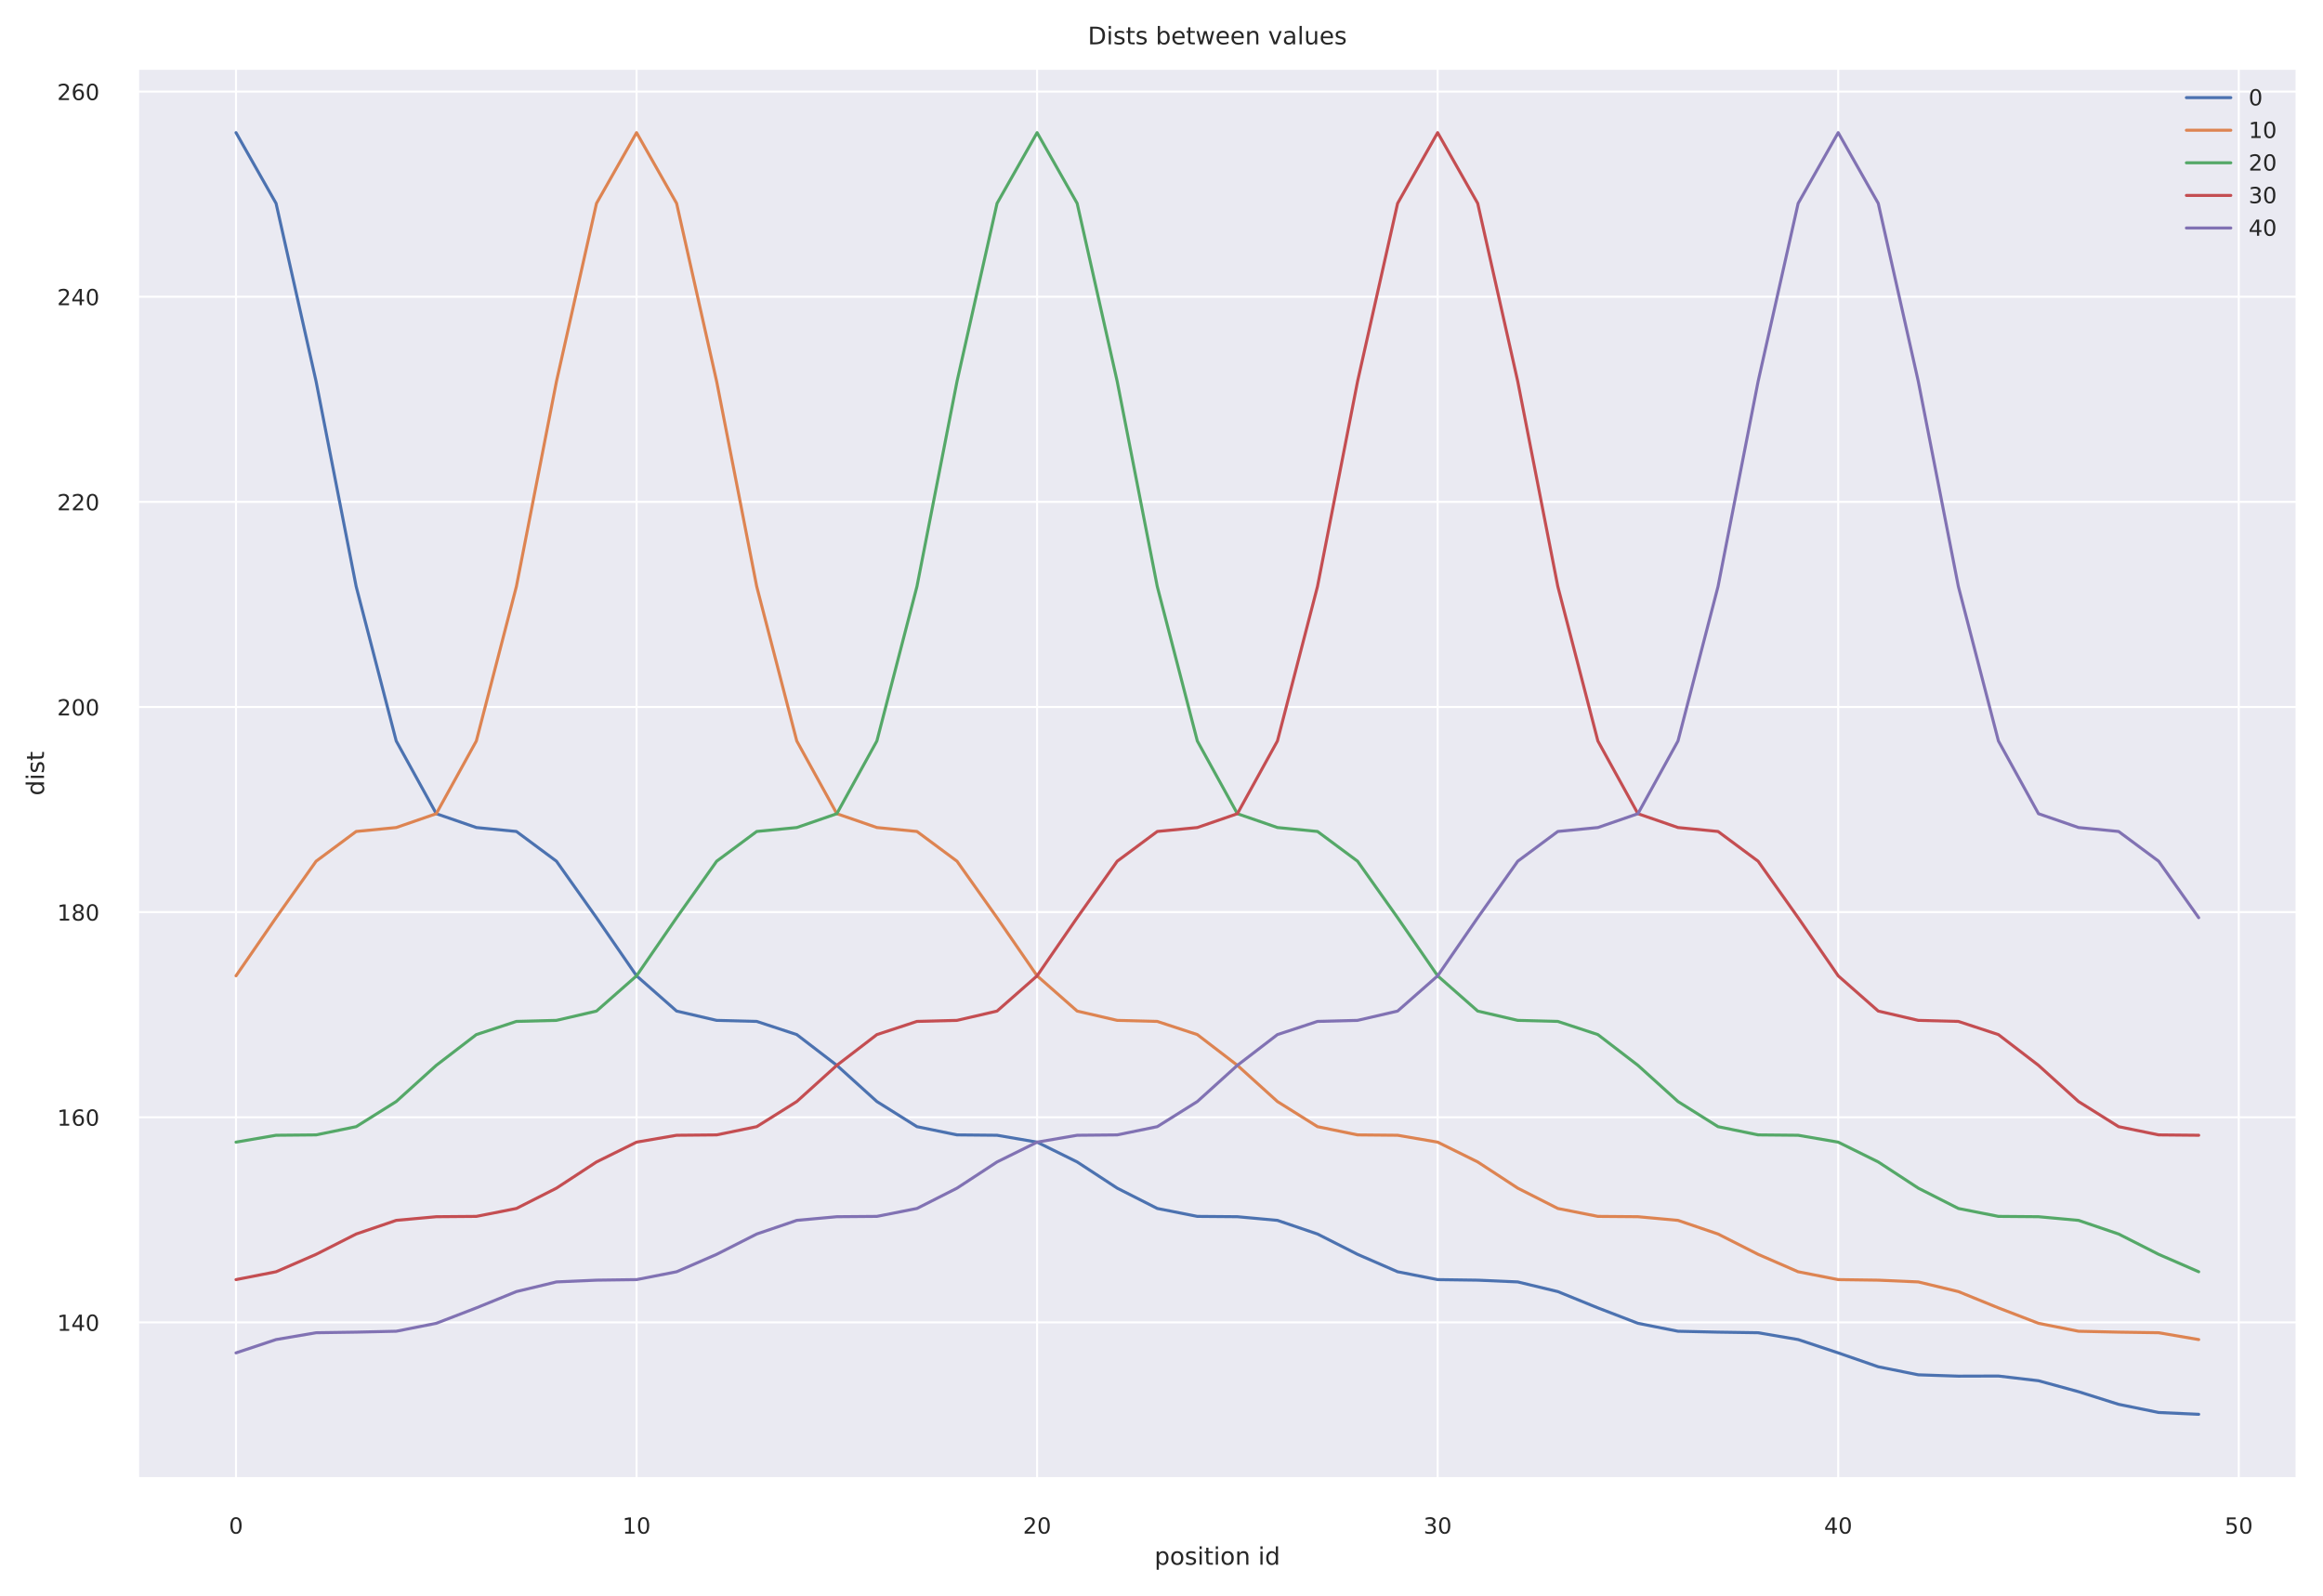 <?xml version="1.0" encoding="utf-8" standalone="no"?>
<!DOCTYPE svg PUBLIC "-//W3C//DTD SVG 1.1//EN"
  "http://www.w3.org/Graphics/SVG/1.1/DTD/svg11.dtd">
<!-- Created with matplotlib (https://matplotlib.org/) -->
<svg height="395.28pt" version="1.1" viewBox="0 0 575.28 395.28" width="575.28pt" xmlns="http://www.w3.org/2000/svg" xmlns:xlink="http://www.w3.org/1999/xlink">
 <defs>
  <style type="text/css">*{stroke-linecap:butt;stroke-linejoin:round;}</style>
 </defs>
 <g id="figure_1">
  <g id="patch_1">
   <path d="M 0 395.28 
L 575.28 395.28 
L 575.28 0 
L 0 0 
z
" style="fill:#ffffff;"/>
  </g>
  <g id="axes_1">
   <g id="patch_2">
    <path d="M 34.143 366.2 
L 568.8 366.2 
L 568.8 16.98 
L 34.143 16.98 
z
" style="fill:#eaeaf2;"/>
   </g>
   <g id="matplotlib.axis_1">
    <g id="xtick_1">
     <g id="line2d_1">
      <path clip-path="url(#p2e50488622)" d="M 58.445 366.2 
L 58.445 16.98 
" style="fill:none;stroke:#ffffff;stroke-linecap:round;stroke-width:0.5;"/>
     </g>
     <g id="text_1">
      <!-- 0 -->
      <g style="fill:#262626;" transform="translate(56.695 379.879)scale(0.055 -0.055)">
       <defs>
        <path d="M 31.781 66.406 
Q 24.172 66.406 20.328 58.906 
Q 16.5 51.422 16.5 36.375 
Q 16.5 21.391 20.328 13.891 
Q 24.172 6.391 31.781 6.391 
Q 39.453 6.391 43.281 13.891 
Q 47.125 21.391 47.125 36.375 
Q 47.125 51.422 43.281 58.906 
Q 39.453 66.406 31.781 66.406 
z
M 31.781 74.219 
Q 44.047 74.219 50.516 64.516 
Q 56.984 54.828 56.984 36.375 
Q 56.984 17.969 50.516 8.266 
Q 44.047 -1.422 31.781 -1.422 
Q 19.531 -1.422 13.062 8.266 
Q 6.594 17.969 6.594 36.375 
Q 6.594 54.828 13.062 64.516 
Q 19.531 74.219 31.781 74.219 
z
" id="DejaVuSans-48"/>
       </defs>
       <use xlink:href="#DejaVuSans-48"/>
      </g>
     </g>
    </g>
    <g id="xtick_2">
     <g id="line2d_2">
      <path clip-path="url(#p2e50488622)" d="M 157.639 366.2 
L 157.639 16.98 
" style="fill:none;stroke:#ffffff;stroke-linecap:round;stroke-width:0.5;"/>
     </g>
     <g id="text_2">
      <!-- 10 -->
      <g style="fill:#262626;" transform="translate(154.14 379.879)scale(0.055 -0.055)">
       <defs>
        <path d="M 12.406 8.297 
L 28.516 8.297 
L 28.516 63.922 
L 10.984 60.406 
L 10.984 69.391 
L 28.422 72.906 
L 38.281 72.906 
L 38.281 8.297 
L 54.391 8.297 
L 54.391 0 
L 12.406 0 
z
" id="DejaVuSans-49"/>
       </defs>
       <use xlink:href="#DejaVuSans-49"/>
       <use x="63.623" xlink:href="#DejaVuSans-48"/>
      </g>
     </g>
    </g>
    <g id="xtick_3">
     <g id="line2d_3">
      <path clip-path="url(#p2e50488622)" d="M 256.834 366.2 
L 256.834 16.98 
" style="fill:none;stroke:#ffffff;stroke-linecap:round;stroke-width:0.5;"/>
     </g>
     <g id="text_3">
      <!-- 20 -->
      <g style="fill:#262626;" transform="translate(253.334 379.879)scale(0.055 -0.055)">
       <defs>
        <path d="M 19.188 8.297 
L 53.609 8.297 
L 53.609 0 
L 7.328 0 
L 7.328 8.297 
Q 12.938 14.109 22.625 23.891 
Q 32.328 33.688 34.812 36.531 
Q 39.547 41.844 41.422 45.531 
Q 43.312 49.219 43.312 52.781 
Q 43.312 58.594 39.234 62.25 
Q 35.156 65.922 28.609 65.922 
Q 23.969 65.922 18.812 64.312 
Q 13.672 62.703 7.812 59.422 
L 7.812 69.391 
Q 13.766 71.781 18.938 73 
Q 24.125 74.219 28.422 74.219 
Q 39.75 74.219 46.484 68.547 
Q 53.219 62.891 53.219 53.422 
Q 53.219 48.922 51.531 44.891 
Q 49.859 40.875 45.406 35.406 
Q 44.188 33.984 37.641 27.219 
Q 31.109 20.453 19.188 8.297 
z
" id="DejaVuSans-50"/>
       </defs>
       <use xlink:href="#DejaVuSans-50"/>
       <use x="63.623" xlink:href="#DejaVuSans-48"/>
      </g>
     </g>
    </g>
    <g id="xtick_4">
     <g id="line2d_4">
      <path clip-path="url(#p2e50488622)" d="M 356.028 366.2 
L 356.028 16.98 
" style="fill:none;stroke:#ffffff;stroke-linecap:round;stroke-width:0.5;"/>
     </g>
     <g id="text_4">
      <!-- 30 -->
      <g style="fill:#262626;" transform="translate(352.529 379.879)scale(0.055 -0.055)">
       <defs>
        <path d="M 40.578 39.312 
Q 47.656 37.797 51.625 33 
Q 55.609 28.219 55.609 21.188 
Q 55.609 10.406 48.188 4.484 
Q 40.766 -1.422 27.094 -1.422 
Q 22.516 -1.422 17.656 -0.516 
Q 12.797 0.391 7.625 2.203 
L 7.625 11.719 
Q 11.719 9.328 16.594 8.109 
Q 21.484 6.891 26.812 6.891 
Q 36.078 6.891 40.938 10.547 
Q 45.797 14.203 45.797 21.188 
Q 45.797 27.641 41.281 31.266 
Q 36.766 34.906 28.719 34.906 
L 20.219 34.906 
L 20.219 43.016 
L 29.109 43.016 
Q 36.375 43.016 40.234 45.922 
Q 44.094 48.828 44.094 54.297 
Q 44.094 59.906 40.109 62.906 
Q 36.141 65.922 28.719 65.922 
Q 24.656 65.922 20.016 65.031 
Q 15.375 64.156 9.812 62.312 
L 9.812 71.094 
Q 15.438 72.656 20.344 73.438 
Q 25.25 74.219 29.594 74.219 
Q 40.828 74.219 47.359 69.109 
Q 53.906 64.016 53.906 55.328 
Q 53.906 49.266 50.438 45.094 
Q 46.969 40.922 40.578 39.312 
z
" id="DejaVuSans-51"/>
       </defs>
       <use xlink:href="#DejaVuSans-51"/>
       <use x="63.623" xlink:href="#DejaVuSans-48"/>
      </g>
     </g>
    </g>
    <g id="xtick_5">
     <g id="line2d_5">
      <path clip-path="url(#p2e50488622)" d="M 455.222 366.2 
L 455.222 16.98 
" style="fill:none;stroke:#ffffff;stroke-linecap:round;stroke-width:0.5;"/>
     </g>
     <g id="text_5">
      <!-- 40 -->
      <g style="fill:#262626;" transform="translate(451.723 379.879)scale(0.055 -0.055)">
       <defs>
        <path d="M 37.797 64.312 
L 12.891 25.391 
L 37.797 25.391 
z
M 35.203 72.906 
L 47.609 72.906 
L 47.609 25.391 
L 58.016 25.391 
L 58.016 17.188 
L 47.609 17.188 
L 47.609 0 
L 37.797 0 
L 37.797 17.188 
L 4.891 17.188 
L 4.891 26.703 
z
" id="DejaVuSans-52"/>
       </defs>
       <use xlink:href="#DejaVuSans-52"/>
       <use x="63.623" xlink:href="#DejaVuSans-48"/>
      </g>
     </g>
    </g>
    <g id="xtick_6">
     <g id="line2d_6">
      <path clip-path="url(#p2e50488622)" d="M 554.417 366.2 
L 554.417 16.98 
" style="fill:none;stroke:#ffffff;stroke-linecap:round;stroke-width:0.5;"/>
     </g>
     <g id="text_6">
      <!-- 50 -->
      <g style="fill:#262626;" transform="translate(550.917 379.879)scale(0.055 -0.055)">
       <defs>
        <path d="M 10.797 72.906 
L 49.516 72.906 
L 49.516 64.594 
L 19.828 64.594 
L 19.828 46.734 
Q 21.969 47.469 24.109 47.828 
Q 26.266 48.188 28.422 48.188 
Q 40.625 48.188 47.75 41.5 
Q 54.891 34.812 54.891 23.391 
Q 54.891 11.625 47.562 5.094 
Q 40.234 -1.422 26.906 -1.422 
Q 22.312 -1.422 17.547 -0.641 
Q 12.797 0.141 7.719 1.703 
L 7.719 11.625 
Q 12.109 9.234 16.797 8.062 
Q 21.484 6.891 26.703 6.891 
Q 35.156 6.891 40.078 11.328 
Q 45.016 15.766 45.016 23.391 
Q 45.016 31 40.078 35.438 
Q 35.156 39.891 26.703 39.891 
Q 22.75 39.891 18.812 39.016 
Q 14.891 38.141 10.797 36.281 
z
" id="DejaVuSans-53"/>
       </defs>
       <use xlink:href="#DejaVuSans-53"/>
       <use x="63.623" xlink:href="#DejaVuSans-48"/>
      </g>
     </g>
    </g>
    <g id="text_7">
     <!-- position id -->
     <g style="fill:#262626;" transform="translate(285.897 387.582)scale(0.06 -0.06)">
      <defs>
       <path d="M 18.109 8.203 
L 18.109 -20.797 
L 9.078 -20.797 
L 9.078 54.688 
L 18.109 54.688 
L 18.109 46.391 
Q 20.953 51.266 25.266 53.625 
Q 29.594 56 35.594 56 
Q 45.562 56 51.781 48.094 
Q 58.016 40.188 58.016 27.297 
Q 58.016 14.406 51.781 6.484 
Q 45.562 -1.422 35.594 -1.422 
Q 29.594 -1.422 25.266 0.953 
Q 20.953 3.328 18.109 8.203 
z
M 48.688 27.297 
Q 48.688 37.203 44.609 42.844 
Q 40.531 48.484 33.406 48.484 
Q 26.266 48.484 22.188 42.844 
Q 18.109 37.203 18.109 27.297 
Q 18.109 17.391 22.188 11.75 
Q 26.266 6.109 33.406 6.109 
Q 40.531 6.109 44.609 11.75 
Q 48.688 17.391 48.688 27.297 
z
" id="DejaVuSans-112"/>
       <path d="M 30.609 48.391 
Q 23.391 48.391 19.188 42.75 
Q 14.984 37.109 14.984 27.297 
Q 14.984 17.484 19.156 11.844 
Q 23.344 6.203 30.609 6.203 
Q 37.797 6.203 41.984 11.859 
Q 46.188 17.531 46.188 27.297 
Q 46.188 37.016 41.984 42.703 
Q 37.797 48.391 30.609 48.391 
z
M 30.609 56 
Q 42.328 56 49.016 48.375 
Q 55.719 40.766 55.719 27.297 
Q 55.719 13.875 49.016 6.219 
Q 42.328 -1.422 30.609 -1.422 
Q 18.844 -1.422 12.172 6.219 
Q 5.516 13.875 5.516 27.297 
Q 5.516 40.766 12.172 48.375 
Q 18.844 56 30.609 56 
z
" id="DejaVuSans-111"/>
       <path d="M 44.281 53.078 
L 44.281 44.578 
Q 40.484 46.531 36.375 47.5 
Q 32.281 48.484 27.875 48.484 
Q 21.188 48.484 17.844 46.438 
Q 14.5 44.391 14.5 40.281 
Q 14.5 37.156 16.891 35.375 
Q 19.281 33.594 26.516 31.984 
L 29.594 31.297 
Q 39.156 29.25 43.188 25.516 
Q 47.219 21.781 47.219 15.094 
Q 47.219 7.469 41.188 3.016 
Q 35.156 -1.422 24.609 -1.422 
Q 20.219 -1.422 15.453 -0.562 
Q 10.688 0.297 5.422 2 
L 5.422 11.281 
Q 10.406 8.688 15.234 7.391 
Q 20.062 6.109 24.812 6.109 
Q 31.156 6.109 34.562 8.281 
Q 37.984 10.453 37.984 14.406 
Q 37.984 18.062 35.516 20.016 
Q 33.062 21.969 24.703 23.781 
L 21.578 24.516 
Q 13.234 26.266 9.516 29.906 
Q 5.812 33.547 5.812 39.891 
Q 5.812 47.609 11.281 51.797 
Q 16.75 56 26.812 56 
Q 31.781 56 36.172 55.266 
Q 40.578 54.547 44.281 53.078 
z
" id="DejaVuSans-115"/>
       <path d="M 9.422 54.688 
L 18.406 54.688 
L 18.406 0 
L 9.422 0 
z
M 9.422 75.984 
L 18.406 75.984 
L 18.406 64.594 
L 9.422 64.594 
z
" id="DejaVuSans-105"/>
       <path d="M 18.312 70.219 
L 18.312 54.688 
L 36.812 54.688 
L 36.812 47.703 
L 18.312 47.703 
L 18.312 18.016 
Q 18.312 11.328 20.141 9.422 
Q 21.969 7.516 27.594 7.516 
L 36.812 7.516 
L 36.812 0 
L 27.594 0 
Q 17.188 0 13.234 3.875 
Q 9.281 7.766 9.281 18.016 
L 9.281 47.703 
L 2.688 47.703 
L 2.688 54.688 
L 9.281 54.688 
L 9.281 70.219 
z
" id="DejaVuSans-116"/>
       <path d="M 54.891 33.016 
L 54.891 0 
L 45.906 0 
L 45.906 32.719 
Q 45.906 40.484 42.875 44.328 
Q 39.844 48.188 33.797 48.188 
Q 26.516 48.188 22.312 43.547 
Q 18.109 38.922 18.109 30.906 
L 18.109 0 
L 9.078 0 
L 9.078 54.688 
L 18.109 54.688 
L 18.109 46.188 
Q 21.344 51.125 25.703 53.562 
Q 30.078 56 35.797 56 
Q 45.219 56 50.047 50.172 
Q 54.891 44.344 54.891 33.016 
z
" id="DejaVuSans-110"/>
       <path id="DejaVuSans-32"/>
       <path d="M 45.406 46.391 
L 45.406 75.984 
L 54.391 75.984 
L 54.391 0 
L 45.406 0 
L 45.406 8.203 
Q 42.578 3.328 38.25 0.953 
Q 33.938 -1.422 27.875 -1.422 
Q 17.969 -1.422 11.734 6.484 
Q 5.516 14.406 5.516 27.297 
Q 5.516 40.188 11.734 48.094 
Q 17.969 56 27.875 56 
Q 33.938 56 38.25 53.625 
Q 42.578 51.266 45.406 46.391 
z
M 14.797 27.297 
Q 14.797 17.391 18.875 11.75 
Q 22.953 6.109 30.078 6.109 
Q 37.203 6.109 41.297 11.75 
Q 45.406 17.391 45.406 27.297 
Q 45.406 37.203 41.297 42.844 
Q 37.203 48.484 30.078 48.484 
Q 22.953 48.484 18.875 42.844 
Q 14.797 37.203 14.797 27.297 
z
" id="DejaVuSans-100"/>
      </defs>
      <use xlink:href="#DejaVuSans-112"/>
      <use x="63.477" xlink:href="#DejaVuSans-111"/>
      <use x="124.658" xlink:href="#DejaVuSans-115"/>
      <use x="176.758" xlink:href="#DejaVuSans-105"/>
      <use x="204.541" xlink:href="#DejaVuSans-116"/>
      <use x="243.75" xlink:href="#DejaVuSans-105"/>
      <use x="271.533" xlink:href="#DejaVuSans-111"/>
      <use x="332.715" xlink:href="#DejaVuSans-110"/>
      <use x="396.094" xlink:href="#DejaVuSans-32"/>
      <use x="427.881" xlink:href="#DejaVuSans-105"/>
      <use x="455.664" xlink:href="#DejaVuSans-100"/>
     </g>
    </g>
   </g>
   <g id="matplotlib.axis_2">
    <g id="ytick_1">
     <g id="line2d_7">
      <path clip-path="url(#p2e50488622)" d="M 34.143 327.559 
L 568.8 327.559 
" style="fill:none;stroke:#ffffff;stroke-linecap:round;stroke-width:0.5;"/>
     </g>
     <g id="text_8">
      <!-- 140 -->
      <g style="fill:#262626;" transform="translate(14.144 329.648)scale(0.055 -0.055)">
       <use xlink:href="#DejaVuSans-49"/>
       <use x="63.623" xlink:href="#DejaVuSans-52"/>
       <use x="127.246" xlink:href="#DejaVuSans-48"/>
      </g>
     </g>
    </g>
    <g id="ytick_2">
     <g id="line2d_8">
      <path clip-path="url(#p2e50488622)" d="M 34.143 276.748 
L 568.8 276.748 
" style="fill:none;stroke:#ffffff;stroke-linecap:round;stroke-width:0.5;"/>
     </g>
     <g id="text_9">
      <!-- 160 -->
      <g style="fill:#262626;" transform="translate(14.144 278.837)scale(0.055 -0.055)">
       <defs>
        <path d="M 33.016 40.375 
Q 26.375 40.375 22.484 35.828 
Q 18.609 31.297 18.609 23.391 
Q 18.609 15.531 22.484 10.953 
Q 26.375 6.391 33.016 6.391 
Q 39.656 6.391 43.531 10.953 
Q 47.406 15.531 47.406 23.391 
Q 47.406 31.297 43.531 35.828 
Q 39.656 40.375 33.016 40.375 
z
M 52.594 71.297 
L 52.594 62.312 
Q 48.875 64.062 45.094 64.984 
Q 41.312 65.922 37.594 65.922 
Q 27.828 65.922 22.672 59.328 
Q 17.531 52.734 16.797 39.406 
Q 19.672 43.656 24.016 45.922 
Q 28.375 48.188 33.594 48.188 
Q 44.578 48.188 50.953 41.516 
Q 57.328 34.859 57.328 23.391 
Q 57.328 12.156 50.688 5.359 
Q 44.047 -1.422 33.016 -1.422 
Q 20.359 -1.422 13.672 8.266 
Q 6.984 17.969 6.984 36.375 
Q 6.984 53.656 15.188 63.938 
Q 23.391 74.219 37.203 74.219 
Q 40.922 74.219 44.703 73.484 
Q 48.484 72.75 52.594 71.297 
z
" id="DejaVuSans-54"/>
       </defs>
       <use xlink:href="#DejaVuSans-49"/>
       <use x="63.623" xlink:href="#DejaVuSans-54"/>
       <use x="127.246" xlink:href="#DejaVuSans-48"/>
      </g>
     </g>
    </g>
    <g id="ytick_3">
     <g id="line2d_9">
      <path clip-path="url(#p2e50488622)" d="M 34.143 225.936 
L 568.8 225.936 
" style="fill:none;stroke:#ffffff;stroke-linecap:round;stroke-width:0.5;"/>
     </g>
     <g id="text_10">
      <!-- 180 -->
      <g style="fill:#262626;" transform="translate(14.144 228.026)scale(0.055 -0.055)">
       <defs>
        <path d="M 31.781 34.625 
Q 24.75 34.625 20.719 30.859 
Q 16.703 27.094 16.703 20.516 
Q 16.703 13.922 20.719 10.156 
Q 24.75 6.391 31.781 6.391 
Q 38.812 6.391 42.859 10.172 
Q 46.922 13.969 46.922 20.516 
Q 46.922 27.094 42.891 30.859 
Q 38.875 34.625 31.781 34.625 
z
M 21.922 38.812 
Q 15.578 40.375 12.031 44.719 
Q 8.5 49.078 8.5 55.328 
Q 8.5 64.062 14.719 69.141 
Q 20.953 74.219 31.781 74.219 
Q 42.672 74.219 48.875 69.141 
Q 55.078 64.062 55.078 55.328 
Q 55.078 49.078 51.531 44.719 
Q 48 40.375 41.703 38.812 
Q 48.828 37.156 52.797 32.312 
Q 56.781 27.484 56.781 20.516 
Q 56.781 9.906 50.312 4.234 
Q 43.844 -1.422 31.781 -1.422 
Q 19.734 -1.422 13.25 4.234 
Q 6.781 9.906 6.781 20.516 
Q 6.781 27.484 10.781 32.312 
Q 14.797 37.156 21.922 38.812 
z
M 18.312 54.391 
Q 18.312 48.734 21.844 45.562 
Q 25.391 42.391 31.781 42.391 
Q 38.141 42.391 41.719 45.562 
Q 45.312 48.734 45.312 54.391 
Q 45.312 60.062 41.719 63.234 
Q 38.141 66.406 31.781 66.406 
Q 25.391 66.406 21.844 63.234 
Q 18.312 60.062 18.312 54.391 
z
" id="DejaVuSans-56"/>
       </defs>
       <use xlink:href="#DejaVuSans-49"/>
       <use x="63.623" xlink:href="#DejaVuSans-56"/>
       <use x="127.246" xlink:href="#DejaVuSans-48"/>
      </g>
     </g>
    </g>
    <g id="ytick_4">
     <g id="line2d_10">
      <path clip-path="url(#p2e50488622)" d="M 34.143 175.125 
L 568.8 175.125 
" style="fill:none;stroke:#ffffff;stroke-linecap:round;stroke-width:0.5;"/>
     </g>
     <g id="text_11">
      <!-- 200 -->
      <g style="fill:#262626;" transform="translate(14.144 177.215)scale(0.055 -0.055)">
       <use xlink:href="#DejaVuSans-50"/>
       <use x="63.623" xlink:href="#DejaVuSans-48"/>
       <use x="127.246" xlink:href="#DejaVuSans-48"/>
      </g>
     </g>
    </g>
    <g id="ytick_5">
     <g id="line2d_11">
      <path clip-path="url(#p2e50488622)" d="M 34.143 124.314 
L 568.8 124.314 
" style="fill:none;stroke:#ffffff;stroke-linecap:round;stroke-width:0.5;"/>
     </g>
     <g id="text_12">
      <!-- 220 -->
      <g style="fill:#262626;" transform="translate(14.144 126.403)scale(0.055 -0.055)">
       <use xlink:href="#DejaVuSans-50"/>
       <use x="63.623" xlink:href="#DejaVuSans-50"/>
       <use x="127.246" xlink:href="#DejaVuSans-48"/>
      </g>
     </g>
    </g>
    <g id="ytick_6">
     <g id="line2d_12">
      <path clip-path="url(#p2e50488622)" d="M 34.143 73.503 
L 568.8 73.503 
" style="fill:none;stroke:#ffffff;stroke-linecap:round;stroke-width:0.5;"/>
     </g>
     <g id="text_13">
      <!-- 240 -->
      <g style="fill:#262626;" transform="translate(14.144 75.592)scale(0.055 -0.055)">
       <use xlink:href="#DejaVuSans-50"/>
       <use x="63.623" xlink:href="#DejaVuSans-52"/>
       <use x="127.246" xlink:href="#DejaVuSans-48"/>
      </g>
     </g>
    </g>
    <g id="ytick_7">
     <g id="line2d_13">
      <path clip-path="url(#p2e50488622)" d="M 34.143 22.691 
L 568.8 22.691 
" style="fill:none;stroke:#ffffff;stroke-linecap:round;stroke-width:0.5;"/>
     </g>
     <g id="text_14">
      <!-- 260 -->
      <g style="fill:#262626;" transform="translate(14.144 24.781)scale(0.055 -0.055)">
       <use xlink:href="#DejaVuSans-50"/>
       <use x="63.623" xlink:href="#DejaVuSans-54"/>
       <use x="127.246" xlink:href="#DejaVuSans-48"/>
      </g>
     </g>
    </g>
    <g id="text_15">
     <!-- dist -->
     <g style="fill:#262626;" transform="translate(10.897 197.067)rotate(-90)scale(0.06 -0.06)">
      <use xlink:href="#DejaVuSans-100"/>
      <use x="63.477" xlink:href="#DejaVuSans-105"/>
      <use x="91.26" xlink:href="#DejaVuSans-115"/>
      <use x="143.359" xlink:href="#DejaVuSans-116"/>
     </g>
    </g>
   </g>
   <g id="line2d_14">
    <path clip-path="url(#p2e50488622)" d="M 58.445 32.854 
L 68.365 50.378 
L 78.284 94.504 
L 88.203 145.275 
L 98.123 183.539 
L 108.042 201.555 
L 117.962 204.981 
L 127.881 205.955 
L 137.801 213.322 
L 147.72 227.317 
L 157.639 241.714 
L 167.559 250.445 
L 177.478 252.748 
L 187.398 253.005 
L 197.317 256.271 
L 207.237 263.883 
L 217.156 272.853 
L 227.076 279.075 
L 236.995 281.113 
L 246.914 281.206 
L 256.834 282.911 
L 266.753 287.815 
L 276.673 294.309 
L 286.592 299.34 
L 296.512 301.301 
L 306.431 301.382 
L 316.35 302.286 
L 326.27 305.666 
L 336.189 310.7 
L 346.109 315.015 
L 356.028 316.964 
L 365.948 317.098 
L 375.867 317.535 
L 385.786 319.926 
L 395.706 323.966 
L 405.625 327.785 
L 415.545 329.75 
L 425.464 329.973 
L 435.384 330.121 
L 445.303 331.811 
L 455.222 335.112 
L 465.142 338.551 
L 475.061 340.544 
L 484.981 340.875 
L 494.9 340.845 
L 504.82 342.011 
L 514.739 344.725 
L 524.659 347.851 
L 534.578 349.874 
L 544.497 350.326 
" style="fill:none;stroke:#4c72b0;stroke-linecap:round;stroke-width:0.75;"/>
   </g>
   <g id="line2d_15">
    <path clip-path="url(#p2e50488622)" d="M 58.445 241.714 
L 68.365 227.317 
L 78.284 213.322 
L 88.203 205.955 
L 98.123 204.981 
L 108.042 201.555 
L 117.962 183.539 
L 127.881 145.275 
L 137.801 94.504 
L 147.72 50.378 
L 157.639 32.854 
L 167.559 50.378 
L 177.478 94.504 
L 187.398 145.275 
L 197.317 183.539 
L 207.237 201.555 
L 217.156 204.981 
L 227.076 205.955 
L 236.995 213.322 
L 246.914 227.317 
L 256.834 241.714 
L 266.753 250.445 
L 276.673 252.748 
L 286.592 253.005 
L 296.512 256.271 
L 306.431 263.883 
L 316.35 272.853 
L 326.27 279.075 
L 336.189 281.113 
L 346.109 281.206 
L 356.028 282.911 
L 365.948 287.815 
L 375.867 294.309 
L 385.786 299.34 
L 395.706 301.301 
L 405.625 301.382 
L 415.545 302.286 
L 425.464 305.666 
L 435.384 310.7 
L 445.303 315.015 
L 455.222 316.964 
L 465.142 317.098 
L 475.061 317.535 
L 484.981 319.925 
L 494.9 323.966 
L 504.82 327.785 
L 514.739 329.75 
L 524.659 329.973 
L 534.578 330.121 
L 544.497 331.811 
" style="fill:none;stroke:#dd8452;stroke-linecap:round;stroke-width:0.75;"/>
   </g>
   <g id="line2d_16">
    <path clip-path="url(#p2e50488622)" d="M 58.445 282.911 
L 68.365 281.206 
L 78.284 281.113 
L 88.203 279.075 
L 98.123 272.853 
L 108.042 263.883 
L 117.962 256.271 
L 127.881 253.005 
L 137.801 252.748 
L 147.72 250.445 
L 157.639 241.714 
L 167.559 227.317 
L 177.478 213.322 
L 187.398 205.955 
L 197.317 204.981 
L 207.237 201.555 
L 217.156 183.539 
L 227.076 145.275 
L 236.995 94.504 
L 246.914 50.378 
L 256.834 32.854 
L 266.753 50.378 
L 276.673 94.504 
L 286.592 145.275 
L 296.512 183.539 
L 306.431 201.555 
L 316.35 204.981 
L 326.27 205.955 
L 336.189 213.322 
L 346.109 227.317 
L 356.028 241.714 
L 365.948 250.445 
L 375.867 252.748 
L 385.786 253.005 
L 395.706 256.271 
L 405.625 263.883 
L 415.545 272.853 
L 425.464 279.075 
L 435.384 281.113 
L 445.303 281.206 
L 455.222 282.911 
L 465.142 287.815 
L 475.061 294.309 
L 484.981 299.34 
L 494.9 301.301 
L 504.82 301.382 
L 514.739 302.286 
L 524.659 305.666 
L 534.578 310.7 
L 544.497 315.015 
" style="fill:none;stroke:#55a868;stroke-linecap:round;stroke-width:0.75;"/>
   </g>
   <g id="line2d_17">
    <path clip-path="url(#p2e50488622)" d="M 58.445 316.964 
L 68.365 315.015 
L 78.284 310.7 
L 88.203 305.666 
L 98.123 302.286 
L 108.042 301.382 
L 117.962 301.301 
L 127.881 299.34 
L 137.801 294.309 
L 147.72 287.815 
L 157.639 282.911 
L 167.559 281.206 
L 177.478 281.113 
L 187.398 279.075 
L 197.317 272.853 
L 207.237 263.883 
L 217.156 256.271 
L 227.076 253.005 
L 236.995 252.748 
L 246.914 250.445 
L 256.834 241.714 
L 266.753 227.317 
L 276.673 213.322 
L 286.592 205.955 
L 296.512 204.981 
L 306.431 201.555 
L 316.35 183.539 
L 326.27 145.275 
L 336.189 94.504 
L 346.109 50.378 
L 356.028 32.854 
L 365.948 50.378 
L 375.867 94.504 
L 385.786 145.275 
L 395.706 183.539 
L 405.625 201.555 
L 415.545 204.981 
L 425.464 205.955 
L 435.384 213.322 
L 445.303 227.317 
L 455.222 241.714 
L 465.142 250.445 
L 475.061 252.748 
L 484.981 253.005 
L 494.9 256.271 
L 504.82 263.883 
L 514.739 272.853 
L 524.659 279.075 
L 534.578 281.113 
L 544.497 281.206 
" style="fill:none;stroke:#c44e52;stroke-linecap:round;stroke-width:0.75;"/>
   </g>
   <g id="line2d_18">
    <path clip-path="url(#p2e50488622)" d="M 58.445 335.112 
L 68.365 331.811 
L 78.284 330.121 
L 88.203 329.973 
L 98.123 329.75 
L 108.042 327.785 
L 117.962 323.966 
L 127.881 319.925 
L 137.801 317.535 
L 147.72 317.098 
L 157.639 316.964 
L 167.559 315.015 
L 177.478 310.7 
L 187.398 305.666 
L 197.317 302.286 
L 207.237 301.382 
L 217.156 301.301 
L 227.076 299.34 
L 236.995 294.309 
L 246.914 287.815 
L 256.834 282.911 
L 266.753 281.206 
L 276.673 281.113 
L 286.592 279.075 
L 296.512 272.853 
L 306.431 263.883 
L 316.35 256.271 
L 326.27 253.005 
L 336.189 252.748 
L 346.109 250.445 
L 356.028 241.714 
L 365.948 227.317 
L 375.867 213.322 
L 385.786 205.955 
L 395.706 204.981 
L 405.625 201.555 
L 415.545 183.539 
L 425.464 145.275 
L 435.384 94.504 
L 445.303 50.378 
L 455.222 32.854 
L 465.142 50.378 
L 475.061 94.504 
L 484.981 145.275 
L 494.9 183.539 
L 504.82 201.555 
L 514.739 204.981 
L 524.659 205.955 
L 534.578 213.322 
L 544.497 227.317 
" style="fill:none;stroke:#8172b3;stroke-linecap:round;stroke-width:0.75;"/>
   </g>
   <g id="patch_3">
    <path d="M 34.143 366.2 
L 34.143 16.98 
" style="fill:none;stroke:#ffffff;stroke-linecap:square;stroke-linejoin:miter;stroke-width:0.625;"/>
   </g>
   <g id="patch_4">
    <path d="M 568.8 366.2 
L 568.8 16.98 
" style="fill:none;stroke:#ffffff;stroke-linecap:square;stroke-linejoin:miter;stroke-width:0.625;"/>
   </g>
   <g id="patch_5">
    <path d="M 34.143 366.2 
L 568.8 366.2 
" style="fill:none;stroke:#ffffff;stroke-linecap:square;stroke-linejoin:miter;stroke-width:0.625;"/>
   </g>
   <g id="patch_6">
    <path d="M 34.143 16.98 
L 568.8 16.98 
" style="fill:none;stroke:#ffffff;stroke-linecap:square;stroke-linejoin:miter;stroke-width:0.625;"/>
   </g>
   <g id="text_16">
    <!-- Dists between values -->
    <g style="fill:#262626;" transform="translate(269.389 10.98)scale(0.06 -0.06)">
     <defs>
      <path d="M 19.672 64.797 
L 19.672 8.109 
L 31.594 8.109 
Q 46.688 8.109 53.688 14.938 
Q 60.688 21.781 60.688 36.531 
Q 60.688 51.172 53.688 57.984 
Q 46.688 64.797 31.594 64.797 
z
M 9.812 72.906 
L 30.078 72.906 
Q 51.266 72.906 61.172 64.094 
Q 71.094 55.281 71.094 36.531 
Q 71.094 17.672 61.125 8.828 
Q 51.172 0 30.078 0 
L 9.812 0 
z
" id="DejaVuSans-68"/>
      <path d="M 48.688 27.297 
Q 48.688 37.203 44.609 42.844 
Q 40.531 48.484 33.406 48.484 
Q 26.266 48.484 22.188 42.844 
Q 18.109 37.203 18.109 27.297 
Q 18.109 17.391 22.188 11.75 
Q 26.266 6.109 33.406 6.109 
Q 40.531 6.109 44.609 11.75 
Q 48.688 17.391 48.688 27.297 
z
M 18.109 46.391 
Q 20.953 51.266 25.266 53.625 
Q 29.594 56 35.594 56 
Q 45.562 56 51.781 48.094 
Q 58.016 40.188 58.016 27.297 
Q 58.016 14.406 51.781 6.484 
Q 45.562 -1.422 35.594 -1.422 
Q 29.594 -1.422 25.266 0.953 
Q 20.953 3.328 18.109 8.203 
L 18.109 0 
L 9.078 0 
L 9.078 75.984 
L 18.109 75.984 
z
" id="DejaVuSans-98"/>
      <path d="M 56.203 29.594 
L 56.203 25.203 
L 14.891 25.203 
Q 15.484 15.922 20.484 11.062 
Q 25.484 6.203 34.422 6.203 
Q 39.594 6.203 44.453 7.469 
Q 49.312 8.734 54.109 11.281 
L 54.109 2.781 
Q 49.266 0.734 44.188 -0.344 
Q 39.109 -1.422 33.891 -1.422 
Q 20.797 -1.422 13.156 6.188 
Q 5.516 13.812 5.516 26.812 
Q 5.516 40.234 12.766 48.109 
Q 20.016 56 32.328 56 
Q 43.359 56 49.781 48.891 
Q 56.203 41.797 56.203 29.594 
z
M 47.219 32.234 
Q 47.125 39.594 43.094 43.984 
Q 39.062 48.391 32.422 48.391 
Q 24.906 48.391 20.391 44.141 
Q 15.875 39.891 15.188 32.172 
z
" id="DejaVuSans-101"/>
      <path d="M 4.203 54.688 
L 13.188 54.688 
L 24.422 12.016 
L 35.594 54.688 
L 46.188 54.688 
L 57.422 12.016 
L 68.609 54.688 
L 77.594 54.688 
L 63.281 0 
L 52.688 0 
L 40.922 44.828 
L 29.109 0 
L 18.5 0 
z
" id="DejaVuSans-119"/>
      <path d="M 2.984 54.688 
L 12.5 54.688 
L 29.594 8.797 
L 46.688 54.688 
L 56.203 54.688 
L 35.688 0 
L 23.484 0 
z
" id="DejaVuSans-118"/>
      <path d="M 34.281 27.484 
Q 23.391 27.484 19.188 25 
Q 14.984 22.516 14.984 16.5 
Q 14.984 11.719 18.141 8.906 
Q 21.297 6.109 26.703 6.109 
Q 34.188 6.109 38.703 11.406 
Q 43.219 16.703 43.219 25.484 
L 43.219 27.484 
z
M 52.203 31.203 
L 52.203 0 
L 43.219 0 
L 43.219 8.297 
Q 40.141 3.328 35.547 0.953 
Q 30.953 -1.422 24.312 -1.422 
Q 15.922 -1.422 10.953 3.297 
Q 6 8.016 6 15.922 
Q 6 25.141 12.172 29.828 
Q 18.359 34.516 30.609 34.516 
L 43.219 34.516 
L 43.219 35.406 
Q 43.219 41.609 39.141 45 
Q 35.062 48.391 27.688 48.391 
Q 23 48.391 18.547 47.266 
Q 14.109 46.141 10.016 43.891 
L 10.016 52.203 
Q 14.938 54.109 19.578 55.047 
Q 24.219 56 28.609 56 
Q 40.484 56 46.344 49.844 
Q 52.203 43.703 52.203 31.203 
z
" id="DejaVuSans-97"/>
      <path d="M 9.422 75.984 
L 18.406 75.984 
L 18.406 0 
L 9.422 0 
z
" id="DejaVuSans-108"/>
      <path d="M 8.5 21.578 
L 8.5 54.688 
L 17.484 54.688 
L 17.484 21.922 
Q 17.484 14.156 20.5 10.266 
Q 23.531 6.391 29.594 6.391 
Q 36.859 6.391 41.078 11.031 
Q 45.312 15.672 45.312 23.688 
L 45.312 54.688 
L 54.297 54.688 
L 54.297 0 
L 45.312 0 
L 45.312 8.406 
Q 42.047 3.422 37.719 1 
Q 33.406 -1.422 27.688 -1.422 
Q 18.266 -1.422 13.375 4.438 
Q 8.5 10.297 8.5 21.578 
z
M 31.109 56 
z
" id="DejaVuSans-117"/>
     </defs>
     <use xlink:href="#DejaVuSans-68"/>
     <use x="77.002" xlink:href="#DejaVuSans-105"/>
     <use x="104.785" xlink:href="#DejaVuSans-115"/>
     <use x="156.885" xlink:href="#DejaVuSans-116"/>
     <use x="196.094" xlink:href="#DejaVuSans-115"/>
     <use x="248.193" xlink:href="#DejaVuSans-32"/>
     <use x="279.98" xlink:href="#DejaVuSans-98"/>
     <use x="343.457" xlink:href="#DejaVuSans-101"/>
     <use x="404.98" xlink:href="#DejaVuSans-116"/>
     <use x="444.189" xlink:href="#DejaVuSans-119"/>
     <use x="525.977" xlink:href="#DejaVuSans-101"/>
     <use x="587.5" xlink:href="#DejaVuSans-101"/>
     <use x="649.023" xlink:href="#DejaVuSans-110"/>
     <use x="712.402" xlink:href="#DejaVuSans-32"/>
     <use x="744.189" xlink:href="#DejaVuSans-118"/>
     <use x="803.369" xlink:href="#DejaVuSans-97"/>
     <use x="864.648" xlink:href="#DejaVuSans-108"/>
     <use x="892.432" xlink:href="#DejaVuSans-117"/>
     <use x="955.811" xlink:href="#DejaVuSans-101"/>
     <use x="1017.334" xlink:href="#DejaVuSans-115"/>
    </g>
   </g>
   <g id="legend_1">
    <g id="line2d_19">
     <path d="M 541.451 24.184 
L 552.451 24.184 
" style="fill:none;stroke:#4c72b0;stroke-linecap:round;stroke-width:0.75;"/>
    </g>
    <g id="line2d_20"/>
    <g id="text_17">
     <!-- 0 -->
     <g style="fill:#262626;" transform="translate(556.851 26.109)scale(0.055 -0.055)">
      <use xlink:href="#DejaVuSans-48"/>
     </g>
    </g>
    <g id="line2d_21">
     <path d="M 541.451 32.257 
L 552.451 32.257 
" style="fill:none;stroke:#dd8452;stroke-linecap:round;stroke-width:0.75;"/>
    </g>
    <g id="line2d_22"/>
    <g id="text_18">
     <!-- 10 -->
     <g style="fill:#262626;" transform="translate(556.851 34.182)scale(0.055 -0.055)">
      <use xlink:href="#DejaVuSans-49"/>
      <use x="63.623" xlink:href="#DejaVuSans-48"/>
     </g>
    </g>
    <g id="line2d_23">
     <path d="M 541.451 40.33 
L 552.451 40.33 
" style="fill:none;stroke:#55a868;stroke-linecap:round;stroke-width:0.75;"/>
    </g>
    <g id="line2d_24"/>
    <g id="text_19">
     <!-- 20 -->
     <g style="fill:#262626;" transform="translate(556.851 42.255)scale(0.055 -0.055)">
      <use xlink:href="#DejaVuSans-50"/>
      <use x="63.623" xlink:href="#DejaVuSans-48"/>
     </g>
    </g>
    <g id="line2d_25">
     <path d="M 541.451 48.403 
L 552.451 48.403 
" style="fill:none;stroke:#c44e52;stroke-linecap:round;stroke-width:0.75;"/>
    </g>
    <g id="line2d_26"/>
    <g id="text_20">
     <!-- 30 -->
     <g style="fill:#262626;" transform="translate(556.851 50.328)scale(0.055 -0.055)">
      <use xlink:href="#DejaVuSans-51"/>
      <use x="63.623" xlink:href="#DejaVuSans-48"/>
     </g>
    </g>
    <g id="line2d_27">
     <path d="M 541.451 56.476 
L 552.451 56.476 
" style="fill:none;stroke:#8172b3;stroke-linecap:round;stroke-width:0.75;"/>
    </g>
    <g id="line2d_28"/>
    <g id="text_21">
     <!-- 40 -->
     <g style="fill:#262626;" transform="translate(556.851 58.401)scale(0.055 -0.055)">
      <use xlink:href="#DejaVuSans-52"/>
      <use x="63.623" xlink:href="#DejaVuSans-48"/>
     </g>
    </g>
   </g>
  </g>
 </g>
 <defs>
  <clipPath id="p2e50488622">
   <rect height="349.22" width="534.657" x="34.143" y="16.98"/>
  </clipPath>
 </defs>
</svg>
